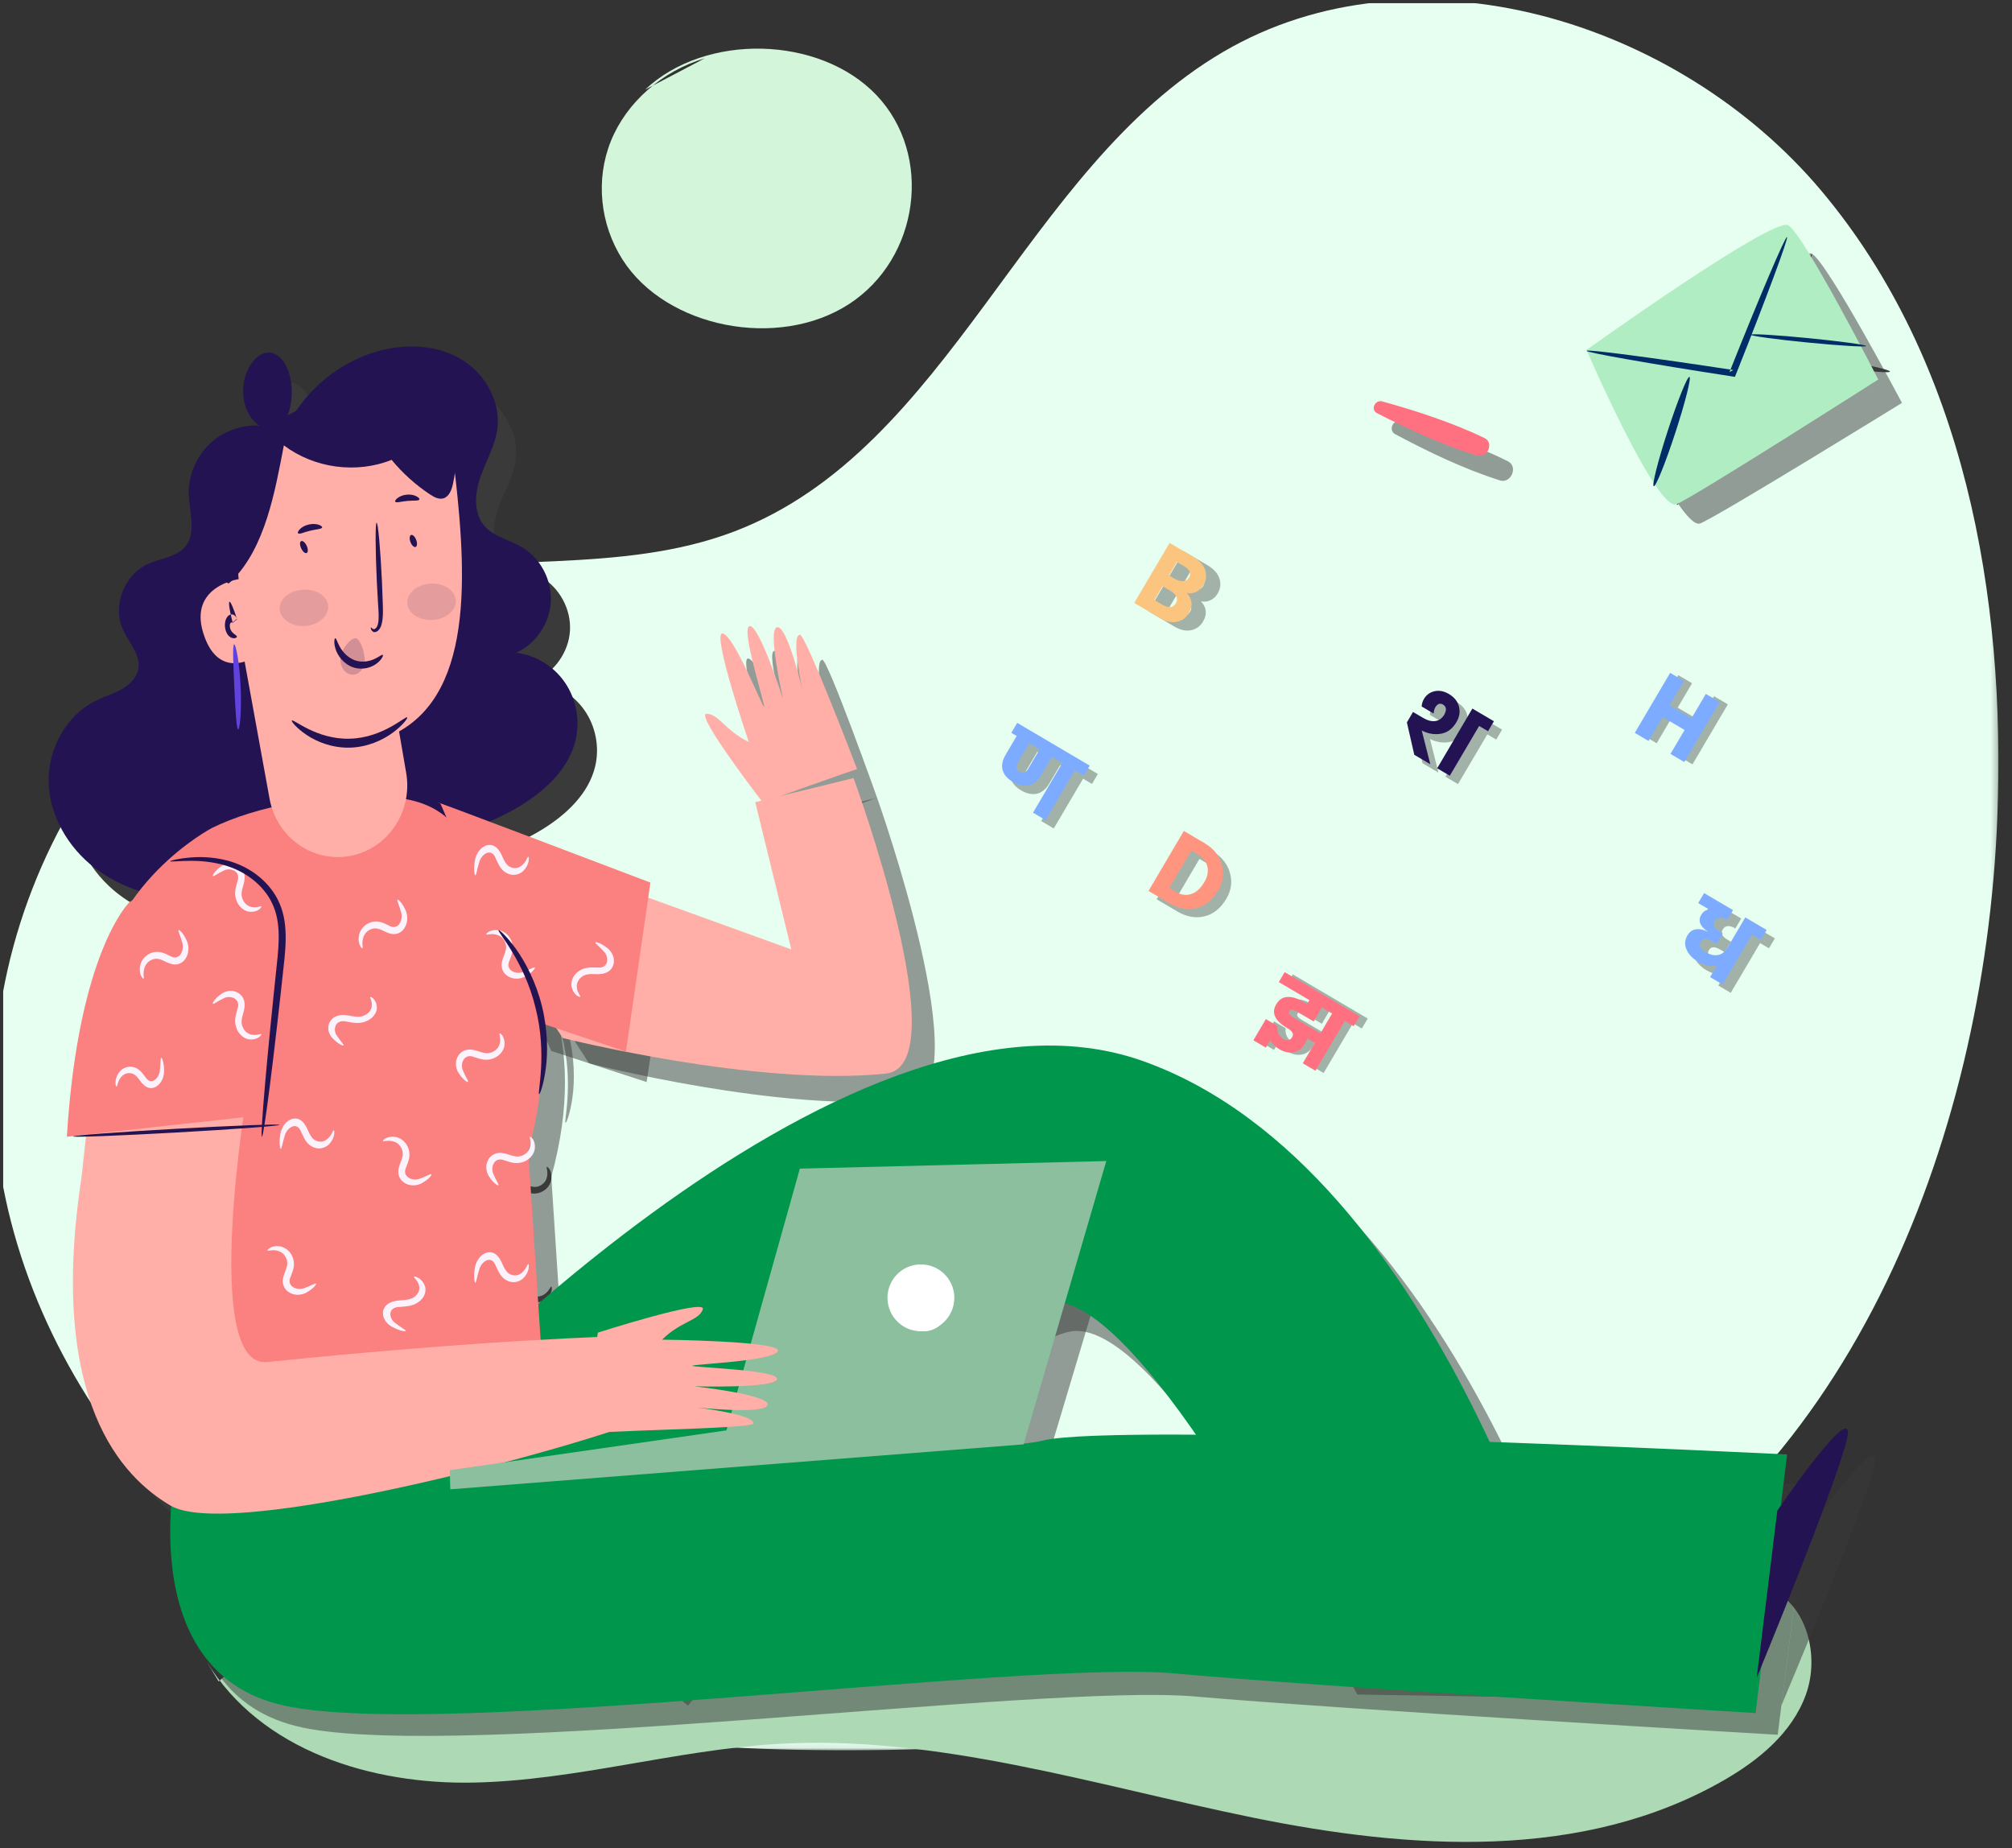 <svg width="331" height="304" viewBox="0 0 331 304" fill="none" xmlns="http://www.w3.org/2000/svg">
<rect x="0" y="0" width="331" height="304" fill="#333333" stroke="none"/>
<g clip-path="url(#clip0_2_126)">
<mask id="mask0_2_126" style="mask-type:luminance" maskUnits="userSpaceOnUse" x="-1" y="0" width="330" height="288">
<path d="M-1 0H328.766V287.92H-1V0Z" fill="#E2D3F5"/>
</mask>
<g mask="url(#mask0_2_126)">
<path fill-rule="evenodd" clip-rule="evenodd" d="M82.778 282.56C42.383 268.976 7.345 235.218 0.17 193.304C-7.006 151.39 19.498 104.145 61.144 95.059C80.835 90.761 102.09 94.6 120.902 87.385C156.383 73.777 168.441 27.741 201.222 8.54C232.804 -9.957 276.104 3.384 299.634 31.381C323.161 59.377 330.026 98.008 328.585 134.511C326.466 188.139 303.618 245.975 254.847 268.651C213.749 287.759 126.857 293.175 82.778 282.56Z" fill="#E6FFF0"/>
</g>
<path fill-rule="evenodd" clip-rule="evenodd" d="M34 273.312C42.9 288.049 61.237 293.581 77.949 293.23C94.659 292.878 110.999 287.898 127.685 286.888C154.13 285.292 180.046 293.669 206.041 298.976C232.038 304.281 260.451 306.174 283.635 292.824C289.311 289.557 294.788 285.094 297.086 278.775C299.384 272.458 297.307 264.072 291.326 261.461C289.008 260.451 286.429 260.388 283.916 260.338C228.223 259.263 172.53 258.188 116.837 257.11C88.488 256.562 57.236 257.065 35.969 276.604" fill="#ADD9B4"/>
<path fill-rule="evenodd" clip-rule="evenodd" d="M50.668 74.844C47.223 73.296 42.984 73.654 39.851 75.755C36.718 77.856 34.797 81.631 34.949 85.388C35.069 88.324 36.247 91.665 34.369 93.935C32.917 95.687 30.326 95.852 28.246 96.788C24.291 98.566 22.322 103.767 24.121 107.696C25.093 109.823 27.023 111.781 26.654 114.088C26.417 115.582 25.224 116.763 23.905 117.516C22.584 118.266 21.105 118.695 19.738 119.359C14.758 121.783 11.733 127.413 11.875 132.925C12.019 138.436 15.069 143.666 19.444 147.054C23.82 150.443 29.398 152.089 34.938 152.295C40.492 152.501 46.301 151.206 50.538 147.633C53.719 144.949 55.795 141.19 57.325 137.332C60.239 129.998 61.418 121.991 60.747 114.135C60.047 105.983 57.398 98.083 56.817 89.922C56.623 87.188 56.663 84.417 56.05 81.743C55.437 79.07 54.061 76.427 51.704 75.007" fill="#3A3A3A"/>
<path fill-rule="evenodd" clip-rule="evenodd" d="M49.406 75.9C52.561 69.378 58.834 64.433 65.943 62.865C70.308 61.902 75.099 62.228 78.934 64.513C82.772 66.798 85.423 71.256 84.839 75.666C84.477 78.391 82.99 80.824 82.046 83.408C81.102 85.995 80.792 89.147 82.547 91.272C84.121 93.18 86.821 93.65 88.971 94.884C92.041 96.649 93.971 100.209 93.768 103.73C93.565 107.251 91.237 110.568 87.983 111.971C91.215 112.344 94.252 114.142 96.121 116.787C97.992 119.434 98.663 122.883 97.922 126.034C96.858 130.548 93.168 134.002 89.2 136.441C83.688 139.83 77.294 141.794 70.818 142.085C63.945 142.395 56.333 140.372 52.594 134.628C50.141 130.858 49.766 126.153 49.491 121.669C48.66 108.136 48.091 94.587 47.522 81.04C47.43 78.862 47.341 76.648 47.858 74.527" fill="#3A3A3A"/>
<path fill-rule="evenodd" clip-rule="evenodd" d="M72.529 137.045L134.148 160.014L128.265 135.271L144.289 131.221C144.289 131.221 161.526 179.59 149.555 180.885C128.598 183.153 96.889 174.901 96.889 174.901L72.529 137.045Z" fill="#3A3A3A" fill-opacity="0.5"/>
<path fill-rule="evenodd" clip-rule="evenodd" d="M67.142 242.617C67.142 242.617 141.583 161.825 191.837 179.463C242.091 197.103 263.309 279.391 263.309 279.391L223.282 278.745C223.282 278.745 191.671 216.595 176.246 219.002C160.819 221.413 113.179 280.568 113.179 280.568L67.142 242.617Z" fill="#3A3A3A" fill-opacity="0.5"/>
<path fill-rule="evenodd" clip-rule="evenodd" d="M90.694 193.569L93.783 240.971C77.737 260.589 21.875 235.226 21.875 235.226L21.223 215.407L19.925 168.202C21.212 149.404 38.771 140.179 38.771 140.179C46.03 136.58 57.101 134.537 67.074 135.029C77.486 135.539 80.059 140.497 84.348 149.944C87.813 157.576 97.218 170.01 90.694 193.569Z" fill="#3A3A3A" fill-opacity="0.5"/>
<path fill-rule="evenodd" clip-rule="evenodd" d="M32.315 244.156C32.315 244.156 23.772 278.734 49.812 284.185C75.851 289.633 171.623 276.884 196.568 279.066C221.513 281.242 292.454 285.36 292.454 285.36L297.648 244.297C297.648 244.297 187.251 239.035 174.774 242.12C162.297 245.201 32.315 244.156 32.315 244.156Z" fill="#3A3A3A" fill-opacity="0.5"/>
<path fill-rule="evenodd" clip-rule="evenodd" d="M44.8 183.705C44.8 183.705 36.991 229.459 48.003 228.332C84.223 224.628 105.791 224.13 105.791 224.13L111.794 236.523C111.933 238.635 43.202 258.198 32.157 251.73C24.36 247.164 11.937 234.862 17.576 198.099L18.909 185.775L44.8 183.705Z" fill="#3A3A3A"/>
<path fill-rule="evenodd" clip-rule="evenodd" d="M77.482 249.39L77.407 246.323L122.869 239.939L134.936 197.982L185.297 196.767L171.708 242.181L77.482 249.39Z" fill="#3A3A3A" fill-opacity="0.5"/>
<path fill-rule="evenodd" clip-rule="evenodd" d="M159.201 217.868C159.251 219.914 157.622 221.616 155.564 221.666C153.505 221.714 151.796 220.094 151.746 218.048C151.695 216.003 153.324 214.301 155.383 214.251C157.441 214.203 159.151 215.821 159.201 217.868Z" fill="#3A3A3A"/>
<path fill-rule="evenodd" clip-rule="evenodd" d="M160.693 217.832C160.763 220.698 158.482 223.079 155.6 223.148C152.717 223.217 150.323 220.949 150.253 218.083C150.183 215.217 152.464 212.836 155.347 212.769C158.229 212.7 160.624 214.967 160.693 217.832Z" fill="#3A3A3A"/>
<path fill-rule="evenodd" clip-rule="evenodd" d="M24.877 153.358C24.877 153.358 16.427 161.424 14.539 191.947L47.238 188.35C47.238 188.35 52.687 136.364 24.877 153.358Z" fill="#3A3A3A"/>
<path fill-rule="evenodd" clip-rule="evenodd" d="M264.906 61.572C264.906 61.572 276.498 87.455 279.729 86.098C282.963 84.743 312.899 66.275 312.899 66.275C312.899 66.275 300.629 43.102 298.076 41.749C295.523 40.398 264.906 61.572 264.906 61.572Z" fill="#3A3A3A" fill-opacity="0.5"/>
<path fill-rule="evenodd" clip-rule="evenodd" d="M298.076 41.749C298.222 41.804 297.369 44.46 295.871 48.705C294.375 52.952 292.232 58.791 289.803 65.215C289.742 65.374 289.681 65.532 289.626 65.679L289.463 66.111L289.003 66.037C282.298 64.951 276.262 63.91 271.907 63.103C267.553 62.297 264.88 61.725 264.906 61.573C264.93 61.421 267.647 61.718 272.034 62.323C276.421 62.93 282.479 63.843 289.186 64.923L288.564 65.282C288.619 65.135 288.678 64.977 288.739 64.819C291.17 58.394 293.431 52.599 295.121 48.425C296.811 44.249 297.93 41.695 298.076 41.749Z" fill="#3A3A3A"/>
<path fill-rule="evenodd" clip-rule="evenodd" d="M275.92 83.058C275.615 82.991 276.516 78.74 277.933 73.566C279.353 68.391 280.744 64.274 281.043 64.369C281.341 64.464 280.441 68.716 279.03 73.863C277.619 79.008 276.226 83.126 275.92 83.058Z" fill="#3A3A3A"/>
<path fill-rule="evenodd" clip-rule="evenodd" d="M310.923 61.126C310.876 61.434 306.698 61.033 301.593 60.226C296.489 59.424 292.391 58.522 292.439 58.214C292.49 57.907 296.665 58.308 301.772 59.112C306.874 59.916 310.971 60.818 310.923 61.126Z" fill="#3A3A3A"/>
<path fill-rule="evenodd" clip-rule="evenodd" d="M41.253 89.379L41.992 99.068C41.992 99.068 33.706 100.18 36.07 107.695C38.432 115.21 44.099 111.921 44.099 111.921C44.099 111.921 45.516 131.178 65.356 125.073C81.146 120.214 80.18 99.883 78.176 82.551C77.4 75.837 71.011 71.221 64.338 72.513L52.411 74.824C45.518 76.157 40.721 82.415 41.253 89.379Z" fill="#3A3A3A"/>
<path fill-rule="evenodd" clip-rule="evenodd" d="M41.993 107.111L47.34 135.455C48.543 141.843 54.876 145.928 61.232 144.421C67.121 143.022 70.894 137.301 69.836 131.373L66.934 115.127L41.993 107.111Z" fill="#3A3A3A"/>
<path fill-rule="evenodd" clip-rule="evenodd" d="M63.938 107.431C64.014 107.377 64.175 107.683 64.537 107.724C64.891 107.761 65.429 107.396 65.56 106.627C65.741 105.864 65.641 104.86 65.532 103.698C65.438 102.449 65.346 101.213 65.25 99.921C64.912 94.557 64.891 90.192 65.204 90.173C65.519 90.153 66.046 94.485 66.384 99.849C66.45 101.146 66.513 102.382 66.576 103.633C66.622 104.78 66.665 105.913 66.33 106.852C66.068 107.832 65.054 108.439 64.422 108.149C63.816 107.843 63.896 107.425 63.938 107.431Z" fill="#3A3A3A"/>
<path fill-rule="evenodd" clip-rule="evenodd" d="M70.374 123.095C70.463 123.199 69.674 124.064 68.043 124.997C66.429 125.927 63.909 126.844 61.006 126.902C58.104 126.965 55.544 126.157 53.894 125.294C52.225 124.431 51.401 123.6 51.484 123.492C51.63 123.177 55.498 125.907 60.982 125.773C66.466 125.677 70.217 122.787 70.374 123.095Z" fill="#3A3A3A"/>
<path fill-rule="evenodd" clip-rule="evenodd" d="M66.498 111.407C66.609 111.488 66.354 112.123 65.476 112.736C64.627 113.343 63.066 113.838 61.426 113.324C59.793 112.793 58.814 111.485 58.48 110.501C58.127 109.493 58.291 108.827 58.428 108.829C58.6 108.814 58.736 109.402 59.207 110.161C59.662 110.913 60.539 111.85 61.773 112.251C63.012 112.641 64.272 112.389 65.085 112.04C65.912 111.696 66.367 111.297 66.498 111.407Z" fill="#3A3A3A"/>
<path fill-rule="evenodd" clip-rule="evenodd" d="M41.369 108.635C41.371 108.767 40.885 108.999 40.024 108.747C39.612 108.619 39.067 108.253 38.833 107.618C38.715 107.308 38.663 106.928 38.781 106.532C38.875 106.143 39.248 105.725 39.66 105.591C40.222 105.363 41.009 105.497 41.374 106.113L40.41 106.612C39.78 105.025 39.474 103.808 39.71 103.704C39.943 103.6 40.645 104.643 41.404 106.174L40.44 106.673C40.419 106.64 40.259 106.571 40.063 106.646C39.852 106.709 39.756 106.961 39.828 107.293C39.897 107.609 40.109 107.845 40.366 108.025C40.887 108.368 41.382 108.468 41.369 108.635Z" fill="#3A3A3A"/>
<path fill-rule="evenodd" clip-rule="evenodd" d="M71.884 95.038C71.578 95.108 71.173 94.468 70.977 93.612C70.782 92.755 70.874 92.007 71.179 91.938C71.485 91.868 71.89 92.508 72.084 93.365C72.281 94.221 72.189 94.969 71.884 95.038Z" fill="#3A3A3A"/>
<path fill-rule="evenodd" clip-rule="evenodd" d="M55.086 96.591C54.783 96.676 54.344 96.047 54.105 95.191C53.865 94.332 53.917 93.571 54.22 93.487C54.521 93.404 54.959 94.031 55.199 94.889C55.439 95.746 55.389 96.507 55.086 96.591Z" fill="#3A3A3A"/>
<path fill-rule="evenodd" clip-rule="evenodd" d="M56.646 89.536C56.55 89.842 55.656 89.831 54.666 90.107C53.667 90.35 52.893 90.796 52.66 90.575C52.418 90.388 53.037 89.361 54.378 89.014C55.715 88.66 56.763 89.254 56.646 89.536Z" fill="#3A3A3A"/>
<path fill-rule="evenodd" clip-rule="evenodd" d="M73.798 86.833C73.671 87.128 72.688 86.982 71.537 87.095C70.383 87.182 69.439 87.496 69.265 87.227C69.077 86.987 69.971 86.096 71.439 85.972C72.906 85.84 73.94 86.564 73.798 86.833Z" fill="#3A3A3A"/>
<path fill-rule="evenodd" clip-rule="evenodd" d="M41.993 99.069C47.532 93.7 49.158 84.757 50.661 77.214C55.789 80.928 62.843 81.841 68.757 79.558C70.612 81.726 72.793 83.621 75.202 85.156C75.889 85.594 76.7 86.019 77.481 85.784C78.41 85.507 78.824 84.447 79.044 83.506C79.753 80.499 79.779 77.279 78.724 74.371C77.668 71.468 75.455 68.914 72.557 67.8C69.461 66.607 65.976 67.125 62.76 67.954C57.917 69.203 53.249 71.121 48.931 73.636C44.693 76.104 40.624 79.371 38.825 83.913C37.028 88.458 37.037 97.291 41.369 99.587" fill="#3A3A3A"/>
<path fill-rule="evenodd" clip-rule="evenodd" d="M64.597 112.459C64.863 113.987 63.552 115.475 61.76 115.104C59.968 114.716 59.381 112.829 60.249 111.539C61.114 110.232 62.27 109.458 62.94 109.579C63.6 109.74 64.342 110.915 64.597 112.459Z" fill="#3A3A3A"/>
<path fill-rule="evenodd" clip-rule="evenodd" d="M57.695 103.462C57.97 104.991 56.071 106.608 53.422 106.725C50.772 106.849 48.731 105.407 48.869 103.861C49.002 102.302 50.925 101.194 53.164 101.086C55.404 100.99 57.421 101.923 57.695 103.462Z" fill="#3A3A3A"/>
<path fill-rule="evenodd" clip-rule="evenodd" d="M78.673 101.76C78.985 103.282 77.321 104.901 74.923 105.023C72.522 105.146 70.701 103.705 70.854 102.159C71.004 100.602 72.696 99.49 74.63 99.383C76.567 99.292 78.363 100.225 78.673 101.76Z" fill="#3A3A3A"/>
<path fill-rule="evenodd" clip-rule="evenodd" d="M41.765 124.718C41.447 124.711 41.27 121.602 41.07 117.784C40.876 113.964 40.73 110.855 41.046 110.816C41.351 110.775 42.008 113.858 42.204 117.726C42.407 121.594 42.073 124.727 41.765 124.718Z" fill="#3A3A3A"/>
<path fill-rule="evenodd" clip-rule="evenodd" d="M74.685 136.839C69.323 134.72 110.565 149.945 110.565 149.945L106.381 177.996L90.694 172.88L74.685 136.839Z" fill="#3A3A3A" fill-opacity="0.5"/>
<path fill-rule="evenodd" clip-rule="evenodd" d="M50.143 73.382C51.441 71.436 51.868 68.938 51.29 66.674C50.815 64.81 49.4 62.96 47.468 62.863C46.371 62.806 45.307 63.337 44.5 64.081C42.507 65.915 41.995 69.146 43.323 71.501C44.651 73.855 47.688 75.106 50.303 74.376" fill="#3A3A3A"/>
<path fill-rule="evenodd" clip-rule="evenodd" d="M296.542 253.034C296.542 253.034 309.956 233.911 308.321 241.151C306.685 248.39 293.059 280.567 293.059 280.567L296.542 253.034Z" fill="#3A3A3A" fill-opacity="0.5"/>
<path fill-rule="evenodd" clip-rule="evenodd" d="M101.981 224.133C101.981 224.133 119.706 218.604 119.097 220.423C118.489 222.24 115.473 222.307 112.458 225.241C112.458 225.241 132.272 225.453 131.319 227.077C130.366 228.699 117.469 229.109 117.39 229.384C117.314 229.661 131.498 230.006 131.18 231.507C130.859 233.009 117.678 232.643 117.678 232.643C117.678 232.643 129.898 233.935 129.647 235.552C129.396 237.172 118.132 236.005 118.132 236.005C118.132 236.005 127.56 237.076 127.314 238.542C127.165 239.435 99.708 239.637 99.651 240.294C99.621 240.639 101.981 224.133 101.981 224.133Z" fill="#3A3A3A"/>
<path fill-rule="evenodd" clip-rule="evenodd" d="M129.421 136.839C129.421 136.839 118.658 121.878 120.577 121.887C122.496 121.894 123.497 124.71 127.223 126.637C127.223 126.637 121.277 107.931 123.115 108.323C124.958 108.716 129.349 120.723 129.637 120.71C129.923 120.697 125.847 107.243 127.376 107.079C128.902 106.914 132.646 119.428 132.646 119.428C132.646 119.428 130.082 107.532 131.7 107.265C133.32 106.998 135.705 117.958 135.705 117.958C135.705 117.958 133.797 108.755 135.269 108.529C136.165 108.393 144.29 131.223 144.29 131.223C144.076 131.223 129.421 136.839 129.421 136.839Z" fill="#3A3A3A" fill-opacity="0.5"/>
<path fill-rule="evenodd" clip-rule="evenodd" d="M30.159 177.996C30.277 177.985 30.678 178.694 30.7 180.108C30.695 180.793 30.414 181.788 29.538 182.408C29.119 182.718 28.495 182.94 27.85 182.799C27.211 182.666 26.729 182.235 26.382 181.858C25.68 181.045 25.224 180.563 24.505 180.479C23.816 180.37 23.195 180.6 22.796 180.962C21.958 181.723 21.984 182.601 21.814 182.59C21.701 182.662 21.267 181.652 22.209 180.416C22.669 179.826 23.596 179.345 24.623 179.444C25.131 179.488 25.674 179.668 26.132 180.015C26.579 180.351 26.897 180.756 27.211 181.09C28.34 182.621 29.819 181.127 29.899 180.026C30.078 178.863 29.974 178.009 30.159 177.996Z" fill="#3A3A3A"/>
<path fill-rule="evenodd" clip-rule="evenodd" d="M39.841 169.687C39.769 169.593 40.171 168.882 41.374 168.13C41.965 167.777 42.966 167.499 43.954 167.918C44.438 168.113 44.952 168.527 45.168 169.149C45.386 169.76 45.266 170.396 45.125 170.886C44.789 171.903 44.614 172.542 44.915 173.199C45.179 173.839 45.7 174.246 46.221 174.396C47.307 174.71 48.049 174.231 48.129 174.383C48.249 174.441 47.606 175.335 46.056 175.179C45.31 175.096 44.414 174.561 43.965 173.635C43.738 173.18 43.611 172.625 43.67 172.057C43.727 171.501 43.908 171.02 44.03 170.58C44.761 168.826 42.706 168.347 41.717 168.852C40.629 169.305 39.948 169.838 39.841 169.687Z" fill="#3A3A3A"/>
<path fill-rule="evenodd" clip-rule="evenodd" d="M39.188 148.986C39.116 148.89 39.517 148.181 40.718 147.429C41.309 147.076 42.312 146.796 43.3 147.217C43.784 147.412 44.299 147.826 44.512 148.448C44.733 149.059 44.613 149.695 44.471 150.185C44.135 151.202 43.959 151.841 44.262 152.496C44.526 153.138 45.047 153.545 45.566 153.695C46.654 154.009 47.395 153.53 47.476 153.682C47.596 153.74 46.952 154.634 45.4 154.478C44.654 154.393 43.76 153.858 43.311 152.934C43.084 152.479 42.958 151.924 43.014 151.356C43.071 150.8 43.254 150.319 43.376 149.879C44.105 148.125 42.053 147.646 41.063 148.149C39.973 148.604 39.294 149.138 39.188 148.986Z" fill="#3A3A3A"/>
<path fill-rule="evenodd" clip-rule="evenodd" d="M59.833 175.947C59.744 176.025 59 175.689 58.141 174.565C57.736 174.01 57.369 173.043 57.703 172.027C57.856 171.53 58.226 170.984 58.83 170.717C59.423 170.446 60.069 170.511 60.572 170.609C61.621 170.851 62.278 170.971 62.908 170.615C63.527 170.296 63.889 169.744 63.996 169.217C64.216 168.111 63.671 167.419 63.815 167.326C63.865 167.202 64.816 167.762 64.792 169.312C64.774 170.058 64.316 170.99 63.429 171.517C62.993 171.782 62.45 171.955 61.874 171.946C61.312 171.94 60.815 171.801 60.363 171.719C58.542 171.148 58.242 173.226 58.832 174.16C59.382 175.201 59.975 175.827 59.833 175.947Z" fill="#3A3A3A"/>
<path fill-rule="evenodd" clip-rule="evenodd" d="M73.911 197.596C73.974 197.696 73.522 198.373 72.269 199.038C71.652 199.348 70.633 199.55 69.678 199.06C69.21 198.83 68.728 198.379 68.558 197.742C68.385 197.117 68.553 196.493 68.732 196.016C69.14 195.023 69.362 194.398 69.111 193.724C68.893 193.065 68.405 192.62 67.897 192.432C66.837 192.039 66.063 192.464 65.993 192.308C65.878 192.239 66.586 191.395 68.121 191.666C68.858 191.803 69.711 192.401 70.09 193.358C70.282 193.828 70.37 194.39 70.269 194.953C70.171 195.502 69.953 195.97 69.798 196.4C68.941 198.093 70.954 198.726 71.979 198.292C73.097 197.919 73.815 197.438 73.911 197.596Z" fill="#3A3A3A"/>
<path fill-rule="evenodd" clip-rule="evenodd" d="M90.484 163.45C90.547 163.55 90.096 164.229 88.842 164.892C88.225 165.2 87.207 165.404 86.251 164.914C85.783 164.684 85.301 164.233 85.131 163.598C84.958 162.971 85.126 162.347 85.305 161.87C85.713 160.879 85.935 160.254 85.684 159.578C85.466 158.919 84.978 158.474 84.47 158.286C83.41 157.893 82.636 158.316 82.566 158.162C82.451 158.093 83.159 157.249 84.695 157.52C85.432 157.657 86.284 158.255 86.663 159.212C86.858 159.682 86.943 160.244 86.842 160.807C86.744 161.356 86.526 161.824 86.371 162.253C85.514 163.949 87.527 164.578 88.552 164.146C89.671 163.773 90.388 163.292 90.484 163.45Z" fill="#3A3A3A"/>
<path fill-rule="evenodd" clip-rule="evenodd" d="M101.791 158.255C101.863 158.162 102.657 158.355 103.71 159.305C104.209 159.777 104.748 160.662 104.606 161.722C104.547 162.236 104.283 162.841 103.738 163.214C103.204 163.587 102.559 163.641 102.044 163.637C100.969 163.589 100.302 163.591 99.748 164.055C99.198 164.482 98.943 165.089 98.935 165.629C98.924 166.755 99.587 167.336 99.462 167.453C99.436 167.585 98.398 167.208 98.134 165.679C98.017 164.942 98.293 163.942 99.07 163.264C99.449 162.923 99.953 162.655 100.52 162.557C101.074 162.464 101.588 162.509 102.048 162.507C103.941 162.737 103.858 160.643 103.104 159.829C102.371 158.906 101.673 158.399 101.791 158.255Z" fill="#3A3A3A"/>
<path fill-rule="evenodd" clip-rule="evenodd" d="M56.047 215.253C56.111 215.352 55.659 216.029 54.405 216.694C53.788 217.002 52.77 217.206 51.815 216.716C51.346 216.484 50.864 216.035 50.694 215.398C50.522 214.773 50.69 214.149 50.866 213.672C51.276 212.679 51.499 212.055 51.248 211.38C51.03 210.721 50.541 210.277 50.033 210.088C48.971 209.696 48.197 210.121 48.13 209.965C48.014 209.895 48.721 209.052 50.258 209.323C50.995 209.459 51.848 210.058 52.227 211.014C52.419 211.484 52.504 212.046 52.406 212.61C52.308 213.158 52.09 213.627 51.935 214.054C51.078 215.749 53.09 216.38 54.113 215.949C55.234 215.576 55.951 215.094 56.047 215.253Z" fill="#3A3A3A"/>
<path fill-rule="evenodd" clip-rule="evenodd" d="M80.577 182.394C80.479 182.461 79.779 182.041 79.059 180.822C78.721 180.226 78.475 179.22 78.926 178.251C79.138 177.776 79.572 177.277 80.202 177.082C80.823 176.885 81.458 177.024 81.946 177.18C82.958 177.546 83.595 177.739 84.264 177.461C84.916 177.216 85.344 176.711 85.511 176.202C85.86 175.129 85.4 174.378 85.555 174.305C85.62 174.185 86.497 174.851 86.29 176.388C86.183 177.128 85.618 178.001 84.674 178.42C84.21 178.63 83.649 178.739 83.078 178.663C82.522 178.589 82.042 178.394 81.606 178.257C79.866 177.479 79.319 179.504 79.796 180.503C80.217 181.6 80.732 182.292 80.577 182.394Z" fill="#3A3A3A"/>
<path fill-rule="evenodd" clip-rule="evenodd" d="M84.979 200.048C84.883 200.115 84.181 199.695 83.462 198.476C83.126 197.88 82.877 196.874 83.331 195.905C83.54 195.43 83.974 194.933 84.606 194.738C85.228 194.539 85.86 194.678 86.349 194.836C87.36 195.2 87.999 195.395 88.666 195.116C89.319 194.871 89.746 194.368 89.914 193.856C90.263 192.783 89.805 192.035 89.957 191.959C90.023 191.842 90.899 192.505 90.694 194.042C90.588 194.782 90.021 195.655 89.076 196.074C88.614 196.286 88.052 196.393 87.48 196.317C86.924 196.243 86.447 196.048 86.008 195.913C84.269 195.133 83.721 197.158 84.199 198.157C84.62 199.255 85.136 199.946 84.979 200.048Z" fill="#3A3A3A"/>
<path fill-rule="evenodd" clip-rule="evenodd" d="M49.477 192.517C49.359 192.502 49.126 191.723 49.416 190.34C49.571 189.672 50.066 188.764 51.056 188.347C51.533 188.135 52.19 188.055 52.789 188.334C53.384 188.603 53.76 189.13 54.015 189.572C54.518 190.518 54.858 191.088 55.541 191.329C56.191 191.585 56.845 191.493 57.316 191.227C58.299 190.667 58.467 189.807 58.633 189.852C58.759 189.809 58.958 190.891 57.767 191.89C57.189 192.365 56.18 192.634 55.199 192.311C54.71 192.159 54.222 191.864 53.851 191.426C53.489 191.001 53.267 190.535 53.033 190.141C52.272 188.404 50.5 189.538 50.177 190.594C49.747 191.689 49.66 192.547 49.477 192.517Z" fill="#3A3A3A"/>
<path fill-rule="evenodd" clip-rule="evenodd" d="M81.539 214.313C81.422 214.297 81.186 213.519 81.478 212.136C81.631 211.468 82.128 210.559 83.118 210.143C83.593 209.931 84.252 209.85 84.852 210.13C85.447 210.399 85.82 210.926 86.077 211.368C86.581 212.313 86.921 212.884 87.603 213.124C88.251 213.38 88.907 213.289 89.378 213.022C90.362 212.463 90.53 211.602 90.693 211.648C90.82 211.605 91.02 212.686 89.828 213.686C89.25 214.161 88.24 214.43 87.261 214.107C86.773 213.955 86.284 213.66 85.913 213.222C85.552 212.797 85.329 212.331 85.096 211.936C84.335 210.2 82.56 211.333 82.239 212.392C81.81 213.484 81.722 214.343 81.539 214.313Z" fill="#3A3A3A"/>
<path fill-rule="evenodd" clip-rule="evenodd" d="M80.61 148.284C80.492 148.269 80.257 147.488 80.549 146.107C80.701 145.439 81.198 144.528 82.189 144.114C82.664 143.902 83.322 143.822 83.922 144.101C84.517 144.368 84.89 144.897 85.147 145.337C85.651 146.285 85.991 146.855 86.674 147.096C87.321 147.349 87.978 147.26 88.449 146.994C89.432 146.434 89.6 145.574 89.764 145.619C89.89 145.574 90.091 146.655 88.898 147.655C88.32 148.132 87.311 148.399 86.332 148.078C85.843 147.924 85.355 147.629 84.984 147.193C84.622 146.766 84.4 146.3 84.166 145.907C83.405 144.169 81.63 145.303 81.31 146.361C80.88 147.455 80.793 148.312 80.61 148.284Z" fill="#3A3A3A"/>
<path fill-rule="evenodd" clip-rule="evenodd" d="M70.135 223.078C70.074 223.18 69.263 223.085 68.099 222.274C67.543 221.868 66.899 221.058 66.906 219.989C66.899 219.471 67.085 218.837 67.58 218.399C68.062 217.964 68.696 217.829 69.206 217.769C70.279 217.684 70.94 217.597 71.433 217.068C71.923 216.576 72.1 215.943 72.041 215.407C71.91 214.289 71.18 213.794 71.289 213.662C71.297 213.53 72.375 213.773 72.828 215.258C73.04 215.973 72.889 216.999 72.205 217.771C71.871 218.154 71.407 218.486 70.855 218.651C70.316 218.814 69.799 218.833 69.346 218.889C67.438 218.898 67.785 220.967 68.635 221.678C69.477 222.504 70.233 222.92 70.135 223.078Z" fill="#3A3A3A"/>
<path fill-rule="evenodd" clip-rule="evenodd" d="M32.108 158.255C32.21 158.197 32.866 158.685 33.464 159.966C33.741 160.595 33.887 161.616 33.342 162.54C33.087 162.991 32.607 163.446 31.959 163.578C31.32 163.715 30.703 163.513 30.232 163.312C29.26 162.85 28.645 162.594 27.954 162.806C27.28 162.986 26.807 163.448 26.589 163.94C26.135 164.972 26.519 165.764 26.358 165.824C26.283 165.935 25.474 165.185 25.832 163.676C26.011 162.952 26.658 162.139 27.64 161.813C28.122 161.649 28.691 161.594 29.251 161.727C29.796 161.852 30.254 162.095 30.677 162.273C32.332 163.216 33.076 161.254 32.698 160.213C32.387 159.079 31.942 158.342 32.108 158.255Z" fill="#3A3A3A"/>
<path fill-rule="evenodd" clip-rule="evenodd" d="M68.813 151.722C68.915 151.664 69.572 152.152 70.169 153.433C70.446 154.062 70.592 155.085 70.047 156.007C69.792 156.458 69.312 156.913 68.665 157.045C68.026 157.182 67.409 156.98 66.938 156.778C65.965 156.317 65.35 156.061 64.659 156.273C63.985 156.453 63.512 156.915 63.294 157.407C62.84 158.439 63.224 159.231 63.063 159.291C62.989 159.402 62.18 158.654 62.537 157.143C62.716 156.419 63.364 155.606 64.345 155.282C64.827 155.116 65.396 155.061 65.956 155.194C66.501 155.319 66.959 155.562 67.382 155.74C69.037 156.683 69.781 154.721 69.404 153.68C69.092 152.546 68.647 151.809 68.813 151.722Z" fill="#3A3A3A"/>
<path fill-rule="evenodd" clip-rule="evenodd" d="M46.185 190.131C46.106 190.122 46.12 189.326 46.209 187.897C46.298 186.466 46.464 184.4 46.693 181.85C47.149 176.753 47.868 169.711 48.712 161.958C48.904 160.032 49.002 158.159 48.736 156.412C48.49 154.662 47.807 153.09 46.815 151.813C44.813 149.235 41.972 147.895 39.556 147.321C37.107 146.737 35.021 146.766 33.599 146.805C32.171 146.854 31.377 146.943 31.364 146.857C31.351 146.789 32.121 146.553 33.562 146.367C34.999 146.191 37.136 146.033 39.733 146.542C42.291 147.045 45.391 148.379 47.639 151.176C48.758 152.555 49.556 154.341 49.837 156.243C50.14 158.144 50.036 160.113 49.842 162.068C48.995 169.845 48.152 176.857 47.491 181.937C47.16 184.476 46.872 186.529 46.647 187.943C46.425 189.361 46.263 190.139 46.185 190.131Z" fill="#3A3A3A"/>
<path fill-rule="evenodd" clip-rule="evenodd" d="M47.64 188.358C47.673 188.668 40.222 189.707 30.997 190.676C21.771 191.65 14.265 192.185 14.233 191.873C14.2 191.565 21.651 190.524 30.879 189.555C40.1 188.584 47.608 188.046 47.64 188.358Z" fill="#3A3A3A"/>
<path fill-rule="evenodd" clip-rule="evenodd" d="M93.056 184.691C92.683 184.656 94.487 178.117 92.428 170.327C90.498 162.502 85.775 157.613 86.089 157.405C86.177 157.318 87.474 158.385 89.083 160.553C90.692 162.708 92.5 166.045 93.529 170.05C94.545 174.054 94.556 177.844 94.177 180.502C93.802 183.171 93.176 184.726 93.056 184.691Z" fill="#3A3A3A" fill-opacity="0.5"/>
<path fill-rule="evenodd" clip-rule="evenodd" d="M229.525 71.418C234.935 74.32 240.864 77.147 246.725 79.022C248.572 79.614 249.826 76.754 248.06 75.874C242.547 73.125 236.337 71.004 230.424 69.3C229.168 68.94 228.35 70.788 229.525 71.418Z" fill="#3A3A3A" fill-opacity="0.5"/>
<path fill-rule="evenodd" clip-rule="evenodd" d="M46.751 70.938C43.31 69.398 39.076 69.754 35.947 71.844C32.817 73.933 30.898 77.688 31.051 81.425C31.171 84.344 32.346 87.667 30.471 89.925C29.021 91.667 26.434 91.831 24.356 92.763C20.405 94.531 18.439 99.704 20.235 103.612C21.207 105.727 23.134 107.674 22.766 109.969C22.529 111.454 21.337 112.63 20.02 113.378C18.7 114.124 17.224 114.551 15.858 115.211C10.884 117.622 7.863 123.222 8.005 128.703C8.149 134.185 11.195 139.386 15.564 142.756C19.935 146.127 25.506 147.763 31.04 147.968C36.587 148.173 42.389 146.886 46.62 143.332C49.798 140.662 51.871 136.923 53.4 133.087C56.309 125.792 57.488 117.829 56.817 110.016C56.118 101.908 53.472 94.05 52.892 85.934C52.699 83.214 52.738 80.459 52.126 77.8C51.514 75.141 50.139 72.512 47.785 71.1" fill="#241352"/>
<path fill-rule="evenodd" clip-rule="evenodd" d="M46.925 70.744C50.032 64.12 56.211 59.098 63.212 57.506C67.512 56.528 72.23 56.858 76.007 59.179C79.787 61.5 82.399 66.027 81.823 70.506C81.467 73.273 80.002 75.744 79.072 78.369C78.142 80.996 77.837 84.197 79.566 86.355C81.117 88.293 83.775 88.77 85.893 90.023C88.917 91.816 90.817 95.431 90.618 99.007C90.418 102.583 88.124 105.952 84.92 107.376C88.103 107.755 91.094 109.58 92.935 112.267C94.778 114.955 95.439 118.458 94.709 121.658C93.661 126.242 90.027 129.749 86.118 132.227C80.689 135.668 74.392 137.663 68.014 137.958C61.245 138.273 53.748 136.219 50.065 130.386C47.648 126.557 47.279 121.779 47.009 117.225C46.19 103.481 45.63 89.722 45.069 75.964C44.979 73.751 44.891 71.503 45.4 69.35" fill="#241352"/>
<path fill-rule="evenodd" clip-rule="evenodd" d="M68 133.69L130.182 156.174L124.246 131.954L140.417 127.989C140.417 127.989 157.811 175.336 145.731 176.603C124.582 178.823 92.583 170.745 92.583 170.745L68 133.69Z" fill="#FFAFA7"/>
<path fill-rule="evenodd" clip-rule="evenodd" d="M64 237.9C64 237.9 137.997 156.815 187.953 174.517C237.908 192.221 259 274.807 259 274.807L219.211 274.159C219.211 274.159 187.788 211.783 172.455 214.199C157.119 216.618 109.763 275.989 109.763 275.989L64 237.9Z" fill="#00964B"/>
<path fill-rule="evenodd" clip-rule="evenodd" d="M86.904 189.365L90 236.576C73.923 256.114 17.953 230.853 17.953 230.853L17.3 211.114L16 164.1C17.289 145.378 34.882 136.19 34.882 136.19C42.155 132.605 53.247 130.571 63.24 131.061C73.672 131.569 76.249 136.507 80.547 145.916C84.018 153.517 93.441 165.901 86.904 189.365Z" fill="#FB8080"/>
<path fill-rule="evenodd" clip-rule="evenodd" d="M29.338 239.103C29.338 239.103 20.816 274.926 46.79 280.573C72.764 286.218 168.294 273.01 193.176 275.27C218.058 277.525 288.819 281.791 288.819 281.791L294 239.249C294 239.249 183.882 233.797 171.437 236.994C158.991 240.186 29.338 239.103 29.338 239.103Z" fill="#00964B"/>
<path fill-rule="evenodd" clip-rule="evenodd" d="M40.754 178.989C40.754 178.989 32.916 225.185 43.969 224.047C80.326 220.308 101.974 219.804 101.974 219.804L108 232.317C108.14 234.449 39.15 254.201 28.064 247.671C20.237 243.061 7.768 230.64 13.428 193.522L14.765 181.08L40.754 178.989Z" fill="#FFAFA7"/>
<path fill-rule="evenodd" clip-rule="evenodd" d="M74.074 244.989L74 241.841L119.508 235.291L131.587 192.235L182 190.989L168.397 237.591L74.074 244.989Z" fill="#8BBF9D"/>
<path fill-rule="evenodd" clip-rule="evenodd" d="M155.999 214.891C156.053 217.098 154.305 218.934 152.097 218.988C149.889 219.039 148.055 217.293 148.001 215.085C147.947 212.88 149.695 211.044 151.903 210.99C154.111 210.939 155.945 212.683 155.999 214.891Z" fill="white"/>
<path fill-rule="evenodd" clip-rule="evenodd" d="M156.998 213.355C157.072 216.392 154.669 218.914 151.633 218.987C148.597 219.061 146.075 216.658 146.002 213.621C145.928 210.584 148.331 208.062 151.367 207.991C154.403 207.917 156.925 210.32 156.998 213.355Z" fill="white"/>
<path fill-rule="evenodd" clip-rule="evenodd" d="M21.297 148.402C21.297 148.402 12.881 156.467 11 186.989L43.57 183.392C43.57 183.392 48.997 131.409 21.297 148.402Z" fill="#FB8080"/>
<path fill-rule="evenodd" clip-rule="evenodd" d="M261 57.562C261 57.562 272.593 84.34 275.825 82.936C279.059 81.534 309 62.427 309 62.427C309 62.427 296.728 38.453 294.175 37.053C291.621 35.656 261 57.562 261 57.562Z" fill="#B1EDC2"/>
<path fill-rule="evenodd" clip-rule="evenodd" d="M293.984 38.99C294.129 39.041 293.281 41.548 291.792 45.556C290.304 49.566 288.173 55.079 285.758 61.144C285.697 61.293 285.636 61.443 285.582 61.582L285.419 61.989L284.962 61.919C278.294 60.894 272.293 59.911 267.962 59.15C263.632 58.389 260.974 57.848 261 57.705C261.024 57.562 263.726 57.842 268.088 58.413C272.451 58.986 278.474 59.848 285.144 60.867L284.526 61.207C284.58 61.068 284.639 60.919 284.699 60.769C287.117 54.704 289.366 49.233 291.046 45.292C292.726 41.35 293.839 38.939 293.984 38.99Z" fill="#002C68"/>
<path fill-rule="evenodd" clip-rule="evenodd" d="M272.068 79.988C271.718 79.924 272.75 75.829 274.373 70.847C275.999 65.864 277.592 61.899 277.934 61.991C278.277 62.083 277.245 66.177 275.629 71.133C274.014 76.088 272.418 80.053 272.068 79.988Z" fill="#002C68"/>
<path fill-rule="evenodd" clip-rule="evenodd" d="M307 56.923C306.95 57.12 302.656 56.863 297.409 56.346C292.162 55.831 287.951 55.253 288 55.056C288.052 54.858 292.344 55.115 297.593 55.631C302.838 56.147 307.049 56.725 307 56.923Z" fill="#002C68"/>
<path fill-rule="evenodd" clip-rule="evenodd" d="M38.526 85.397L39.255 95.271C39.255 95.271 31.088 96.404 33.418 104.062C35.745 111.72 41.331 108.368 41.331 108.368C41.331 108.368 42.728 127.992 62.282 121.77C77.844 116.819 76.892 96.102 74.917 78.44C74.152 71.597 67.855 66.894 61.279 68.21L49.523 70.566C42.73 71.924 38.002 78.301 38.526 85.397Z" fill="#FFAFA7"/>
<path fill-rule="evenodd" clip-rule="evenodd" d="M39 101.989L44.343 131.371C45.545 137.992 51.873 142.227 58.225 140.664C64.11 139.215 67.879 133.284 66.823 127.139L63.923 110.298L39 101.989Z" fill="#FFAFA7"/>
<path fill-rule="evenodd" clip-rule="evenodd" d="M61.021 103.201C61.078 103.147 61.197 103.451 61.465 103.493C61.727 103.529 62.127 103.166 62.224 102.398C62.358 101.637 62.283 100.636 62.203 99.477C62.133 98.232 62.065 96.999 61.994 95.711C61.743 90.361 61.727 86.009 61.96 85.989C62.193 85.97 62.584 90.29 62.835 95.639C62.883 96.932 62.93 98.165 62.977 99.412C63.011 100.556 63.043 101.687 62.794 102.623C62.6 103.601 61.849 104.206 61.38 103.916C60.93 103.611 60.99 103.194 61.021 103.201Z" fill="#241352"/>
<path fill-rule="evenodd" clip-rule="evenodd" d="M66.993 118.019C67.083 118.155 66.29 119.283 64.65 120.499C63.028 121.712 60.495 122.908 57.577 122.985C54.66 123.067 52.087 122.012 50.428 120.886C48.751 119.761 47.922 118.678 48.006 118.536C48.153 118.126 52.041 121.687 57.553 121.511C63.066 121.387 66.835 117.617 66.993 118.019Z" fill="#241352"/>
<path fill-rule="evenodd" clip-rule="evenodd" d="M62.976 107.726C63.084 107.812 62.837 108.486 61.985 109.137C61.163 109.782 59.65 110.307 58.061 109.761C56.478 109.197 55.529 107.809 55.206 106.764C54.864 105.694 55.022 104.987 55.155 104.989C55.322 104.973 55.453 105.597 55.91 106.403C56.351 107.202 57.201 108.196 58.397 108.622C59.597 109.036 60.819 108.769 61.607 108.399C62.408 108.033 62.849 107.609 62.976 107.726Z" fill="#241352"/>
<path fill-rule="evenodd" clip-rule="evenodd" d="M38.974 104.728C38.976 104.882 38.614 105.151 37.974 104.859C37.667 104.71 37.262 104.284 37.088 103.546C37.001 103.186 36.962 102.745 37.049 102.283C37.119 101.832 37.396 101.346 37.703 101.19C38.121 100.925 38.706 101.081 38.977 101.797L38.261 102.377C37.792 100.532 37.565 99.118 37.74 98.997C37.914 98.876 38.436 100.089 39 101.868L38.283 102.447C38.267 102.409 38.149 102.329 38.003 102.417C37.846 102.49 37.774 102.782 37.828 103.168C37.88 103.536 38.037 103.811 38.228 104.02C38.616 104.418 38.984 104.534 38.974 104.728Z" fill="#241352"/>
<path fill-rule="evenodd" clip-rule="evenodd" d="M68.323 89.986C68.043 90.03 67.671 89.619 67.491 89.069C67.313 88.518 67.397 88.037 67.677 87.992C67.957 87.948 68.329 88.359 68.507 88.91C68.687 89.46 68.603 89.941 68.323 89.986Z" fill="#241352"/>
<path fill-rule="evenodd" clip-rule="evenodd" d="M50.398 90.984C50.12 91.038 49.718 90.635 49.498 90.086C49.278 89.536 49.326 89.048 49.604 88.994C49.88 88.941 50.282 89.343 50.502 89.893C50.722 90.442 50.676 90.93 50.398 90.984Z" fill="#241352"/>
<path fill-rule="evenodd" clip-rule="evenodd" d="M52.991 86.774C52.896 87.056 52.013 87.046 51.034 87.3C50.047 87.524 49.282 87.936 49.051 87.732C48.812 87.56 49.424 86.612 50.749 86.292C52.071 85.966 53.108 86.514 52.991 86.774Z" fill="#241352"/>
<path fill-rule="evenodd" clip-rule="evenodd" d="M68.989 82.162C68.878 82.434 68.017 82.3 67.01 82.404C66.001 82.484 65.174 82.774 65.022 82.526C64.858 82.304 65.64 81.482 66.924 81.368C68.208 81.246 69.113 81.914 68.989 82.162Z" fill="#241352"/>
<path fill-rule="evenodd" clip-rule="evenodd" d="M38.209 95.463C43.635 90.01 45.228 80.925 46.7 73.263C51.724 77.036 58.634 77.963 64.427 75.644C66.245 77.847 68.38 79.771 70.741 81.331C71.414 81.775 72.208 82.207 72.973 81.969C73.883 81.687 74.289 80.61 74.504 79.655C75.199 76.6 75.224 73.33 74.191 70.376C73.157 67.427 70.989 64.833 68.15 63.701C65.117 62.49 61.703 63.016 58.553 63.858C53.809 65.126 49.236 67.075 45.006 69.63C40.854 72.136 36.868 75.455 35.106 80.069C33.346 84.685 33.354 93.657 37.599 95.989" fill="#241352"/>
<path fill-rule="evenodd" clip-rule="evenodd" d="M57.596 110.927C56.095 110.511 55.604 108.488 56.331 107.105C57.056 105.702 58.023 104.872 58.584 105.002C59.137 105.175 59.758 106.435 59.971 108.091C60.194 109.73 59.097 111.325 57.596 110.927Z" fill="#241352" fill-opacity="0.2"/>
<path fill-rule="evenodd" clip-rule="evenodd" d="M50.117 102.981C47.725 103.112 45.882 101.582 46.006 99.942C46.126 98.287 47.863 97.111 49.885 96.996C51.907 96.895 53.728 97.884 53.976 99.518C54.224 101.14 52.509 102.857 50.117 102.981Z" fill="#241352" fill-opacity="0.12"/>
<path fill-rule="evenodd" clip-rule="evenodd" d="M71.147 101.981C68.706 102.112 66.854 100.582 67.009 98.941C67.162 97.289 68.883 96.108 70.85 95.996C72.82 95.899 74.647 96.888 74.962 98.518C75.279 100.133 73.587 101.852 71.147 101.981Z" fill="#241352" fill-opacity="0.12"/>
<path fill-rule="evenodd" clip-rule="evenodd" d="M39.185 119.989C38.893 119.983 38.731 116.852 38.547 113.007C38.369 109.16 38.235 106.029 38.525 105.989C38.805 105.948 39.407 109.053 39.587 112.948C39.773 116.843 39.467 119.998 39.185 119.989Z" fill="#6042DD"/>
<path fill-rule="evenodd" clip-rule="evenodd" d="M72.463 132.189C67.302 130.09 107 145.182 107 145.182L102.972 172.989L87.873 167.917L72.463 132.189Z" fill="#FB8080"/>
<path fill-rule="evenodd" clip-rule="evenodd" d="M46.75 69.657C47.909 67.499 48.291 64.73 47.775 62.22C47.35 60.152 46.086 58.102 44.36 57.994C43.381 57.931 42.43 58.52 41.71 59.345C39.929 61.378 39.472 64.96 40.658 67.571C41.844 70.182 44.557 71.569 46.892 70.758" fill="#241352"/>
<path fill-rule="evenodd" clip-rule="evenodd" d="M292.392 248.492C292.392 248.492 305.458 229.394 303.865 236.624C302.272 243.854 289 275.989 289 275.989L292.392 248.492Z" fill="#241352"/>
<path fill-rule="evenodd" clip-rule="evenodd" d="M98.351 219.218C98.351 219.218 116.243 213.483 115.629 215.37C115.015 217.255 111.971 217.325 108.927 220.368C108.927 220.368 128.928 220.588 127.966 222.273C127.005 223.955 113.985 224.38 113.906 224.666C113.829 224.954 128.147 225.311 127.826 226.868C127.502 228.426 114.196 228.046 114.196 228.046C114.196 228.046 126.531 229.387 126.278 231.065C126.025 232.745 114.654 231.535 114.654 231.535C114.654 231.535 124.172 232.646 123.923 234.166C123.773 235.093 96.058 235.302 96 235.984C95.969 236.341 98.351 219.218 98.351 219.218Z" fill="#FFAFA7"/>
<path fill-rule="evenodd" clip-rule="evenodd" d="M125.474 131.989C125.474 131.989 114.236 117.412 116.239 117.42C118.243 117.426 119.288 120.171 123.179 122.049C123.179 122.049 116.97 103.821 118.89 104.203C120.813 104.586 125.399 116.286 125.7 116.273C125.998 116.26 121.742 103.151 123.338 102.991C124.932 102.83 128.842 115.024 128.842 115.024C128.842 115.024 126.164 103.432 127.853 103.172C129.545 102.912 132.036 113.592 132.036 113.592C132.036 113.592 130.044 104.624 131.581 104.404C132.516 104.271 141 126.517 141 126.517C140.777 126.517 125.474 131.989 125.474 131.989Z" fill="#FFAFA7"/>
<path fill-rule="evenodd" clip-rule="evenodd" d="M26.524 173.989C26.628 173.978 26.981 174.71 27 176.168C26.996 176.875 26.748 177.902 25.977 178.542C25.608 178.862 25.059 179.09 24.49 178.944C23.928 178.808 23.503 178.363 23.198 177.976C22.579 177.135 22.178 176.638 21.544 176.551C20.938 176.439 20.39 176.676 20.039 177.052C19.302 177.835 19.325 178.741 19.175 178.732C19.075 178.803 18.693 177.761 19.522 176.486C19.928 175.877 20.744 175.381 21.648 175.484C22.096 175.528 22.574 175.714 22.977 176.072C23.371 176.419 23.651 176.837 23.928 177.181C24.922 178.761 26.224 177.22 26.295 176.083C26.453 174.884 26.36 174.003 26.524 173.989Z" fill="#FCF2FC"/>
<path fill-rule="evenodd" clip-rule="evenodd" d="M35.008 165.103C34.938 165.004 35.325 164.244 36.483 163.441C37.052 163.063 38.016 162.767 38.967 163.214C39.433 163.422 39.928 163.864 40.136 164.529C40.346 165.182 40.23 165.861 40.094 166.384C39.771 167.47 39.603 168.153 39.892 168.855C40.146 169.538 40.648 169.974 41.15 170.134C42.195 170.469 42.909 169.958 42.986 170.12C43.102 170.182 42.483 171.136 40.99 170.97C40.272 170.882 39.41 170.31 38.977 169.321C38.759 168.834 38.637 168.241 38.694 167.635C38.748 167.042 38.923 166.528 39.04 166.058C39.743 164.184 37.766 163.672 36.813 164.212C35.766 164.696 35.111 165.266 35.008 165.103Z" fill="#FCF2FC"/>
<path fill-rule="evenodd" clip-rule="evenodd" d="M35.008 144.104C34.938 144.002 35.325 143.245 36.481 142.442C37.05 142.064 38.016 141.765 38.967 142.215C39.433 142.423 39.928 142.865 40.134 143.53C40.346 144.183 40.23 144.861 40.094 145.385C39.771 146.471 39.601 147.154 39.892 147.853C40.146 148.539 40.648 148.974 41.148 149.134C42.195 149.469 42.909 148.958 42.986 149.12C43.102 149.182 42.483 150.136 40.988 149.97C40.27 149.879 39.41 149.307 38.977 148.321C38.759 147.835 38.637 147.242 38.692 146.635C38.746 146.042 38.923 145.528 39.04 145.058C39.741 143.185 37.766 142.673 36.813 143.21C35.763 143.697 35.111 144.266 35.008 144.104Z" fill="#FCF2FC"/>
<path fill-rule="evenodd" clip-rule="evenodd" d="M56.505 171.979C56.406 172.051 55.582 171.74 54.63 170.701C54.181 170.188 53.775 169.293 54.144 168.353C54.313 167.893 54.724 167.388 55.394 167.141C56.051 166.891 56.766 166.951 57.324 167.041C58.486 167.266 59.214 167.376 59.912 167.047C60.598 166.752 60.999 166.241 61.118 165.753C61.362 164.73 60.758 164.091 60.917 164.004C60.973 163.89 62.026 164.408 61.999 165.842C61.98 166.532 61.473 167.394 60.489 167.881C60.006 168.126 59.404 168.287 58.767 168.279C58.143 168.273 57.592 168.144 57.092 168.068C55.075 167.54 54.741 169.462 55.396 170.326C56.005 171.289 56.662 171.869 56.505 171.979Z" fill="#FCF2FC"/>
<path fill-rule="evenodd" clip-rule="evenodd" d="M70.994 193.172C71.058 193.275 70.603 193.974 69.339 194.662C68.717 194.982 67.69 195.191 66.727 194.684C66.255 194.447 65.769 193.981 65.597 193.322C65.424 192.677 65.593 192.032 65.773 191.539C66.184 190.513 66.409 189.867 66.156 189.171C65.936 188.489 65.444 188.03 64.931 187.835C63.863 187.43 63.083 187.869 63.012 187.708C62.896 187.636 63.61 186.764 65.158 187.044C65.901 187.186 66.76 187.804 67.143 188.792C67.336 189.278 67.424 189.858 67.323 190.441C67.224 191.008 67.004 191.492 66.848 191.935C65.984 193.685 68.013 194.339 69.046 193.891C70.174 193.506 70.897 193.009 70.994 193.172Z" fill="#FCF2FC"/>
<path fill-rule="evenodd" clip-rule="evenodd" d="M87.994 159.173C88.058 159.276 87.603 159.977 86.339 160.663C85.717 160.981 84.69 161.191 83.727 160.685C83.255 160.448 82.769 159.982 82.597 159.325C82.424 158.677 82.593 158.032 82.773 157.539C83.184 156.515 83.409 155.87 83.156 155.171C82.936 154.49 82.444 154.03 81.931 153.835C80.863 153.43 80.083 153.867 80.012 153.708C79.896 153.636 80.61 152.764 82.158 153.044C82.901 153.186 83.76 153.804 84.143 154.792C84.338 155.278 84.424 155.859 84.323 156.441C84.224 157.008 84.004 157.492 83.848 157.936C82.984 159.688 85.013 160.338 86.046 159.892C87.174 159.506 87.897 159.009 87.994 159.173Z" fill="#FCF2FC"/>
<path fill-rule="evenodd" clip-rule="evenodd" d="M97.953 155.01C98.031 154.919 98.883 155.107 100.013 156.031C100.549 156.492 101.127 157.353 100.975 158.385C100.912 158.886 100.629 159.475 100.044 159.838C99.47 160.201 98.777 160.254 98.225 160.25C97.071 160.203 96.355 160.205 95.76 160.657C95.17 161.073 94.896 161.664 94.887 162.19C94.875 163.285 95.587 163.851 95.453 163.965C95.425 164.094 94.311 163.727 94.028 162.238C93.901 161.52 94.199 160.547 95.032 159.886C95.439 159.555 95.98 159.293 96.589 159.198C97.183 159.107 97.736 159.152 98.23 159.15C100.261 159.373 100.172 157.334 99.362 156.542C98.576 155.643 97.827 155.149 97.953 155.01Z" fill="#FCF2FC"/>
<path fill-rule="evenodd" clip-rule="evenodd" d="M51.994 211.173C52.058 211.276 51.603 211.975 50.339 212.663C49.717 212.981 48.69 213.192 47.727 212.685C47.255 212.445 46.769 211.982 46.597 211.323C46.424 210.677 46.593 210.032 46.771 209.539C47.184 208.513 47.409 207.868 47.156 207.171C46.936 206.49 46.444 206.03 45.931 205.835C44.861 205.43 44.08 205.869 44.012 205.708C43.896 205.636 44.608 204.764 46.158 205.044C46.901 205.186 47.76 205.804 48.143 206.792C48.336 207.278 48.422 207.859 48.323 208.441C48.224 209.008 48.004 209.492 47.848 209.934C46.984 211.686 49.013 212.338 50.044 211.892C51.174 211.507 51.898 211.009 51.994 211.173Z" fill="#FCF2FC"/>
<path fill-rule="evenodd" clip-rule="evenodd" d="M76.985 177.982C76.883 178.05 76.15 177.633 75.397 176.433C75.043 175.843 74.785 174.853 75.257 173.895C75.479 173.428 75.933 172.936 76.593 172.744C77.243 172.547 77.908 172.686 78.419 172.84C79.478 173.2 80.145 173.392 80.846 173.116C81.529 172.877 81.976 172.378 82.152 171.873C82.517 170.817 82.035 170.077 82.198 170.002C82.266 169.886 83.184 170.543 82.967 172.06C82.855 172.789 82.264 173.649 81.275 174.061C80.789 174.271 80.202 174.378 79.604 174.303C79.022 174.23 78.52 174.036 78.063 173.903C76.241 173.133 75.668 175.131 76.168 176.117C76.609 177.199 77.147 177.881 76.985 177.982Z" fill="#FCF2FC"/>
<path fill-rule="evenodd" clip-rule="evenodd" d="M81.984 194.982C81.884 195.049 81.149 194.634 80.395 193.432C80.044 192.843 79.784 191.851 80.258 190.895C80.478 190.426 80.932 189.937 81.594 189.744C82.244 189.547 82.906 189.684 83.418 189.84C84.477 190.2 85.146 190.392 85.844 190.116C86.527 189.875 86.975 189.378 87.15 188.874C87.516 187.815 87.036 187.077 87.196 187.002C87.264 186.887 88.182 187.541 87.968 189.058C87.856 189.787 87.262 190.649 86.274 191.062C85.79 191.271 85.201 191.376 84.603 191.301C84.02 191.229 83.52 191.036 83.062 190.903C81.24 190.133 80.667 192.131 81.167 193.117C81.608 194.199 82.148 194.882 81.984 194.982Z" fill="#FCF2FC"/>
<path fill-rule="evenodd" clip-rule="evenodd" d="M46.191 188.988C46.079 188.971 45.857 188.079 46.133 186.493C46.28 185.728 46.752 184.687 47.694 184.21C48.149 183.966 48.773 183.874 49.344 184.195C49.911 184.503 50.268 185.107 50.511 185.614C50.991 186.697 51.315 187.351 51.964 187.627C52.583 187.92 53.206 187.815 53.654 187.51C54.59 186.869 54.75 185.882 54.908 185.934C55.028 185.885 55.217 187.125 54.084 188.27C53.534 188.814 52.573 189.122 51.638 188.752C51.173 188.578 50.708 188.24 50.355 187.738C50.011 187.251 49.799 186.717 49.577 186.265C48.852 184.275 47.165 185.574 46.857 186.784C46.448 188.039 46.365 189.023 46.191 188.988Z" fill="#FCF2FC"/>
<path fill-rule="evenodd" clip-rule="evenodd" d="M78.192 210.988C78.08 210.971 77.856 210.079 78.134 208.493C78.279 207.728 78.752 206.687 79.695 206.21C80.148 205.966 80.775 205.874 81.346 206.195C81.912 206.503 82.267 207.107 82.512 207.614C82.992 208.697 83.316 209.351 83.966 209.627C84.582 209.92 85.207 209.815 85.656 209.51C86.592 208.869 86.752 207.882 86.907 207.934C87.028 207.885 87.219 209.125 86.083 210.27C85.533 210.814 84.572 211.122 83.64 210.752C83.175 210.578 82.71 210.24 82.357 209.738C82.012 209.251 81.8 208.717 81.578 208.265C80.854 206.275 79.164 207.574 78.858 208.787C78.449 210.039 78.366 211.023 78.192 210.988Z" fill="#FCF2FC"/>
<path fill-rule="evenodd" clip-rule="evenodd" d="M78.192 143.988C78.08 143.971 77.856 143.076 78.134 141.494C78.279 140.728 78.752 139.685 79.695 139.21C80.148 138.966 80.775 138.874 81.346 139.195C81.912 139.501 82.267 140.107 82.512 140.611C82.992 141.697 83.316 142.351 83.966 142.627C84.582 142.917 85.207 142.815 85.656 142.51C86.592 141.869 86.752 140.882 86.907 140.934C87.028 140.882 87.219 142.122 86.083 143.268C85.533 143.814 84.572 144.12 83.64 143.752C83.175 143.576 82.71 143.238 82.357 142.738C82.012 142.249 81.8 141.715 81.578 141.265C80.854 139.272 79.164 140.572 78.858 141.784C78.449 143.039 78.366 144.021 78.192 143.988Z" fill="#FCF2FC"/>
<path fill-rule="evenodd" clip-rule="evenodd" d="M66.761 218.957C66.69 219.054 65.745 218.964 64.389 218.194C63.742 217.809 62.993 217.039 63 216.025C62.993 215.533 63.208 214.932 63.785 214.516C64.346 214.102 65.085 213.975 65.679 213.917C66.928 213.837 67.698 213.754 68.272 213.252C68.843 212.785 69.049 212.184 68.98 211.676C68.828 210.614 67.977 210.144 68.104 210.019C68.114 209.893 69.368 210.124 69.897 211.534C70.143 212.213 69.968 213.186 69.17 213.919C68.782 214.283 68.241 214.598 67.599 214.755C66.972 214.909 66.37 214.928 65.841 214.981C63.62 214.989 64.023 216.953 65.014 217.628C65.994 218.412 66.875 218.807 66.761 218.957Z" fill="#FCF2FC"/>
<path fill-rule="evenodd" clip-rule="evenodd" d="M29.39 152.994C29.493 152.932 30.152 153.447 30.752 154.798C31.03 155.462 31.176 156.539 30.629 157.513C30.373 157.989 29.892 158.469 29.241 158.608C28.6 158.753 27.981 158.54 27.508 158.327C26.532 157.84 25.915 157.57 25.221 157.794C24.544 157.984 24.07 158.471 23.851 158.99C23.395 160.079 23.781 160.914 23.619 160.978C23.544 161.094 22.732 160.303 23.091 158.711C23.271 157.948 23.921 157.09 24.906 156.747C25.389 156.573 25.961 156.516 26.523 156.655C27.07 156.788 27.53 157.044 27.955 157.232C29.616 158.227 30.362 156.157 29.983 155.059C29.671 153.863 29.224 153.085 29.39 152.994Z" fill="#FCF2FC"/>
<path fill-rule="evenodd" clip-rule="evenodd" d="M65.39 147.994C65.493 147.932 66.152 148.447 66.752 149.798C67.03 150.462 67.176 151.541 66.629 152.513C66.373 152.989 65.892 153.469 65.242 153.608C64.6 153.753 63.981 153.54 63.508 153.327C62.532 152.84 61.915 152.57 61.221 152.794C60.544 152.984 60.069 153.471 59.851 153.99C59.395 155.079 59.781 155.914 59.619 155.978C59.544 156.094 58.732 155.305 59.091 153.711C59.271 152.948 59.921 152.09 60.906 151.749C61.389 151.573 61.961 151.516 62.523 151.655C63.07 151.788 63.53 152.044 63.955 152.232C65.616 153.227 66.362 151.157 65.984 150.059C65.671 148.863 65.224 148.085 65.39 147.994Z" fill="#FCF2FC"/>
<path fill-rule="evenodd" clip-rule="evenodd" d="M43.088 186.989C43.008 186.98 43.021 186.147 43.112 184.651C43.203 183.152 43.372 180.989 43.605 178.319C44.069 172.982 44.802 165.609 45.661 157.491C45.856 155.475 45.956 153.513 45.685 151.684C45.434 149.852 44.739 148.206 43.73 146.869C41.692 144.17 38.799 142.767 36.34 142.165C33.847 141.554 31.723 141.584 30.275 141.625C28.822 141.677 28.014 141.77 28 141.679C27.987 141.609 28.77 141.361 30.238 141.166C31.701 140.982 33.876 140.817 36.52 141.35C39.123 141.877 42.28 143.273 44.569 146.201C45.707 147.645 46.52 149.516 46.806 151.507C47.115 153.498 47.008 155.559 46.81 157.607C45.949 165.75 45.09 173.091 44.418 178.41C44.08 181.068 43.787 183.218 43.559 184.698C43.332 186.183 43.168 186.998 43.088 186.989Z" fill="#241352"/>
<path fill-rule="evenodd" clip-rule="evenodd" d="M46 185.037C46.033 185.205 38.45 185.768 29.061 186.293C19.672 186.82 12.033 187.11 12 186.941C11.967 186.774 19.55 186.21 28.941 185.685C38.326 185.159 45.967 184.868 46 185.037Z" fill="#241352"/>
<path fill-rule="evenodd" clip-rule="evenodd" d="M88.703 179.988C88.345 179.954 90.077 173.484 88.1 165.777C86.248 158.037 81.713 153.198 82.014 152.994C82.098 152.906 83.344 153.964 84.889 156.109C86.434 158.241 88.169 161.542 89.158 165.505C90.133 169.467 90.144 173.216 89.779 175.844C89.419 178.485 88.819 180.025 88.703 179.988Z" fill="#241352"/>
<path fill-rule="evenodd" clip-rule="evenodd" d="M226.542 67.967C231.693 70.618 237.339 73.202 242.92 74.916C244.679 75.457 245.873 72.843 244.191 72.039C238.942 69.526 233.028 67.589 227.397 66.031C226.201 65.702 225.422 67.391 226.542 67.967Z" fill="#FF7081"/>
<path fill-rule="evenodd" clip-rule="evenodd" d="M115.943 9.593C108.889 11.692 103.053 16.874 100.498 23.206C97.944 29.541 98.7 36.889 102.427 42.722C109.6 53.952 128.019 57.568 139.656 50.032C151.292 42.495 153.541 25.492 144.202 15.663C134.861 5.837 116.024 5.383 106.125 14.75" fill="#D3F5DA"/>
<path d="M214.325 167.861L218.572 170.364L220.498 167.098L218.813 166.105L217.484 168.361L217.469 168.352L217.458 168.405L214.676 166.764C214.06 166.402 213.655 166.387 213.459 166.719C213.275 167.031 213.496 167.371 214.12 167.74L214.325 167.861ZM225.009 167.547L224.042 169.187L222.577 168.324L217.751 176.511L215.672 175.285L217.649 171.931L216.389 171.189C216.335 171.459 216.207 171.765 216.006 172.107C215.568 172.849 214.961 173.3 214.182 173.46C213.42 173.615 212.623 173.448 211.794 172.959C211.159 172.585 210.667 172.091 210.318 171.478L209.593 172.708L207.543 171.499L209.598 168.014L211.501 169.136C211.454 169.595 211.514 170.018 211.68 170.406C211.852 170.784 212.104 171.07 212.436 171.266C212.739 171.444 213.019 171.517 213.275 171.484C213.537 171.441 213.746 171.288 213.901 171.024C214.085 170.712 214.097 170.436 213.935 170.196C213.774 169.956 213.493 169.718 213.093 169.482C211.072 168.291 210.473 166.997 211.296 165.601C211.751 164.83 212.353 164.422 213.103 164.377C213.868 164.328 214.686 164.56 215.555 165.072L216.375 165.556L216.763 164.897L211.725 161.927L212.692 160.287L225.009 167.547Z" fill="#3A3A3A" fill-opacity="0.39"/>
<path d="M212.979 167.483L217.226 169.987L219.151 166.721L217.467 165.728L216.137 167.984L216.123 167.975L216.111 168.028L213.329 166.387C212.714 166.025 212.308 166.009 212.113 166.341C211.929 166.654 212.149 166.994 212.774 167.362L212.979 167.483ZM223.662 167.17L222.695 168.81L221.23 167.947L216.405 176.133L214.325 174.908L216.302 171.554L215.043 170.811C214.988 171.082 214.86 171.388 214.659 171.73C214.222 172.472 213.614 172.923 212.836 173.082C212.073 173.238 211.277 173.071 210.447 172.582C209.812 172.208 209.321 171.714 208.972 171.101L208.247 172.331L206.196 171.122L208.251 167.637L210.155 168.759C210.108 169.218 210.167 169.641 210.334 170.029C210.506 170.406 210.758 170.693 211.09 170.889C211.392 171.067 211.672 171.14 211.928 171.107C212.19 171.064 212.399 170.911 212.554 170.647C212.739 170.335 212.75 170.059 212.589 169.819C212.427 169.579 212.147 169.341 211.746 169.105C209.725 167.914 209.126 166.62 209.949 165.224C210.404 164.453 211.006 164.045 211.756 164C212.522 163.951 213.339 164.183 214.208 164.695L215.028 165.179L215.416 164.52L210.379 161.55L211.345 159.91L223.662 167.17Z" fill="#FF7081"/>
<path d="M192.261 100.085L193.448 100.784C194.561 101.44 195.341 101.387 195.79 100.626C196.239 99.864 195.912 99.158 194.809 98.508L193.608 97.8L192.261 100.085ZM195.956 93.817L194.653 96.028L195.487 96.52C196.073 96.865 196.576 97.017 196.995 96.975C197.425 96.939 197.743 96.745 197.95 96.393C198.359 95.7 198.094 95.077 197.157 94.525L195.956 93.817ZM194.763 90.686L198.6 92.948C199.683 93.587 200.356 94.332 200.617 95.183C200.884 96.024 200.784 96.841 200.318 97.631C200.013 98.149 199.609 98.522 199.105 98.752C198.602 98.981 198.09 99.034 197.57 98.912C198.511 99.927 198.627 101.035 197.92 102.236C197.459 103.017 196.796 103.495 195.931 103.669C195.081 103.838 194.172 103.639 193.206 103.069L188.944 100.557L194.763 90.686Z" fill="#3A3A3A" fill-opacity="0.39"/>
<path d="M281.982 114.525L284.252 115.863L278.433 125.734L276.163 124.396L278.486 120.456L274.868 118.324L272.546 122.263L270.291 120.934L276.109 111.063L278.365 112.393L275.999 116.405L279.617 118.538L281.982 114.525Z" fill="#3A3A3A" fill-opacity="0.39"/>
<path d="M291.988 154.356L291.021 155.996L289.556 155.133L284.73 163.319L282.68 162.111L283.854 160.119C282.912 160.445 281.86 160.266 280.698 159.581C279.79 159.046 279.158 158.377 278.802 157.575C278.456 156.779 278.507 156 278.956 155.238C279.296 154.662 279.76 154.331 280.351 154.245C280.956 154.155 281.635 154.298 282.386 154.675C281.734 154.264 281.3 153.818 281.084 153.336C280.884 152.849 280.928 152.362 281.216 151.874C281.555 151.298 282.012 151.014 282.585 151.024L280.725 149.927L281.692 148.287L286.452 151.093L285.485 152.733L285.441 152.707C284.494 152.149 283.816 152.216 283.407 152.909C283.056 153.505 283.315 154.059 284.184 154.571L284.77 154.916L283.751 156.644L283.048 156.23C282.121 155.683 281.49 155.693 281.156 156.259C280.972 156.572 280.953 156.883 281.1 157.193C281.261 157.499 281.542 157.769 281.943 158.005C282.655 158.426 283.325 158.584 283.952 158.48C284.589 158.381 285.12 157.971 285.546 157.249L288.473 152.284L291.988 154.356Z" fill="#3A3A3A" fill-opacity="0.39"/>
<path d="M280.635 114.148L282.905 115.486L277.087 125.356L274.817 124.018L277.139 120.079L273.522 117.947L271.199 121.886L268.944 120.557L274.763 110.686L277.018 112.015L274.653 116.028L278.27 118.16L280.635 114.148Z" fill="#7CABFF"/>
<path d="M290.641 152.979L289.674 154.619L288.209 153.756L283.384 161.942L281.333 160.733L282.508 158.742C281.565 159.068 280.513 158.888 279.352 158.204C278.444 157.668 277.812 157 277.455 156.198C277.109 155.402 277.16 154.623 277.609 153.861C277.949 153.285 278.414 152.954 279.004 152.868C279.61 152.778 280.288 152.921 281.039 153.298C280.387 152.887 279.953 152.441 279.737 151.958C279.537 151.472 279.581 150.985 279.869 150.497C280.209 149.921 280.665 149.637 281.239 149.646L279.379 148.55L280.345 146.91L285.105 149.715L284.138 151.356L284.094 151.33C283.147 150.771 282.469 150.839 282.061 151.532C281.71 152.128 281.969 152.682 282.838 153.194L283.423 153.539L282.405 155.267L281.702 154.853C280.774 154.306 280.144 154.316 279.81 154.882C279.626 155.195 279.607 155.506 279.753 155.816C279.915 156.121 280.196 156.392 280.596 156.628C281.309 157.048 281.979 157.206 282.606 157.102C283.242 157.004 283.774 156.594 284.2 155.871L287.126 150.907L290.641 152.979Z" fill="#7CABFF"/>
<path d="M170.494 127.842L172.368 124.664L170.654 123.654L168.772 126.846C168.392 127.491 168.491 127.983 169.067 128.322C169.633 128.656 170.109 128.496 170.494 127.842ZM180.613 127.314L179.646 128.954L178.182 128.091L173.356 136.278L171.291 135.06L176.117 126.874L174.403 125.864L172.634 128.866C172.081 129.803 171.399 130.368 170.588 130.561C169.783 130.744 168.922 130.565 168.004 130.024C167.076 129.478 166.505 128.818 166.289 128.046C166.083 127.28 166.256 126.429 166.808 125.491L168.604 122.445L167.725 121.927L168.692 120.287L180.613 127.314Z" fill="#3A3A3A" fill-opacity="0.39"/>
<path d="M237.204 118.756L235.227 117.591C235.253 117.146 235.378 116.733 235.602 116.352C235.994 115.688 236.572 115.266 237.336 115.085C238.11 114.91 238.897 115.058 239.698 115.53C240.596 116.059 241.153 116.756 241.367 117.619C241.588 118.473 241.448 119.324 240.947 120.173C240.302 121.267 239.448 121.901 238.384 122.077C237.321 122.252 236.274 122.076 235.243 121.547L236.651 127.093L234.015 125.539L232.798 120.205L233.808 118.491L235.449 119.458C236.2 119.901 236.879 120.078 237.485 119.988C238.091 119.897 238.569 119.554 238.92 118.959C239.38 118.178 239.313 117.612 238.717 117.261C238.483 117.123 238.253 117.099 238.029 117.19C237.814 117.287 237.634 117.458 237.49 117.702C237.318 117.995 237.222 118.346 237.204 118.756ZM243.571 117.931L247.115 120.021L246.148 121.661L244.684 120.797L239.858 128.984L237.778 127.758L243.571 117.931Z" fill="#3A3A3A" fill-opacity="0.39"/>
<path d="M235.857 117.379L233.88 116.214C233.906 115.769 234.031 115.355 234.256 114.975C234.647 114.311 235.225 113.888 235.989 113.708C236.763 113.532 237.551 113.681 238.351 114.153C239.25 114.682 239.806 115.379 240.021 116.242C240.241 117.095 240.101 117.947 239.6 118.796C238.956 119.89 238.102 120.524 237.038 120.7C235.974 120.875 234.927 120.699 233.897 120.17L235.304 125.716L232.668 124.162L231.452 118.828L232.462 117.114L234.102 118.081C234.854 118.524 235.532 118.701 236.138 118.61C236.744 118.52 237.222 118.177 237.573 117.582C238.034 116.801 237.966 116.235 237.371 115.883C237.136 115.745 236.907 115.722 236.682 115.813C236.467 115.91 236.288 116.08 236.144 116.325C235.971 116.617 235.876 116.969 235.857 117.379ZM242.224 116.554L245.769 118.643L244.802 120.284L243.337 119.42L238.511 127.607L236.432 126.381L242.224 116.554Z" fill="#241352"/>
<path d="M193.692 147.453L194.718 148.057C195.626 148.592 196.491 148.72 197.312 148.442C198.144 148.169 198.865 147.515 199.475 146.48C199.993 145.602 200.159 144.752 199.971 143.931C199.79 143.101 199.245 142.418 198.337 141.883L197.327 141.287L193.692 147.453ZM196.109 138.063L199.507 140.066C200.991 140.941 201.936 142.116 202.342 143.592C202.754 145.058 202.56 146.47 201.76 147.827C200.827 149.409 199.625 150.377 198.152 150.733C196.69 151.094 195.192 150.823 193.659 149.919L190.291 147.934L196.109 138.063Z" fill="#3A3A3A" fill-opacity="0.39"/>
<path d="M192.346 146.075L193.371 146.68C194.279 147.215 195.144 147.343 195.966 147.065C196.798 146.792 197.518 146.138 198.128 145.103C198.646 144.225 198.812 143.375 198.625 142.554C198.443 141.724 197.899 141.041 196.991 140.505L195.98 139.91L192.346 146.075ZM194.763 136.686L198.16 138.689C199.644 139.564 200.589 140.739 200.995 142.215C201.407 143.681 201.213 145.093 200.413 146.45C199.481 148.032 198.278 149 196.806 149.356C195.343 149.717 193.845 149.446 192.312 148.542L188.944 146.557L194.763 136.686Z" fill="#FF957E"/>
<path d="M189.915 98.708L191.101 99.407C192.214 100.063 192.995 100.01 193.444 99.249C193.893 98.487 193.565 97.781 192.462 97.131L191.261 96.423L189.915 98.708ZM193.609 92.439L192.306 94.651L193.141 95.143C193.726 95.488 194.229 95.64 194.649 95.598C195.078 95.561 195.396 95.368 195.603 95.016C196.012 94.323 195.748 93.7 194.81 93.147L193.609 92.439ZM192.416 89.309L196.253 91.571C197.337 92.209 198.009 92.954 198.27 93.806C198.537 94.647 198.438 95.463 197.972 96.254C197.667 96.772 197.262 97.145 196.759 97.374C196.255 97.604 195.743 97.657 195.223 97.535C196.164 98.55 196.281 99.658 195.573 100.859C195.113 101.64 194.45 102.118 193.584 102.291C192.734 102.461 191.826 102.261 190.859 101.692L186.597 99.179L192.416 89.309Z" fill="#FBC580"/>
<path d="M169.148 126.465L171.021 123.287L169.308 122.277L167.426 125.469C167.046 126.114 167.144 126.605 167.72 126.945C168.286 127.279 168.762 127.119 169.148 126.465ZM179.266 125.937L178.3 127.577L176.835 126.714L172.009 134.9L169.944 133.683L174.77 125.497L173.057 124.487L171.287 127.489C170.734 128.426 170.053 128.991 169.242 129.184C168.437 129.367 167.575 129.188 166.657 128.647C165.73 128.1 165.158 127.441 164.942 126.669C164.736 125.903 164.909 125.051 165.462 124.114L167.257 121.068L166.379 120.55L167.345 118.91L179.266 125.937Z" fill="#7CABFF"/>
</g>
<defs>
<clipPath id="clip0_2_126">
<rect width="330" height="303" fill="white" transform="translate(0.5 0.5)"/>
</clipPath>
</defs>
</svg>
